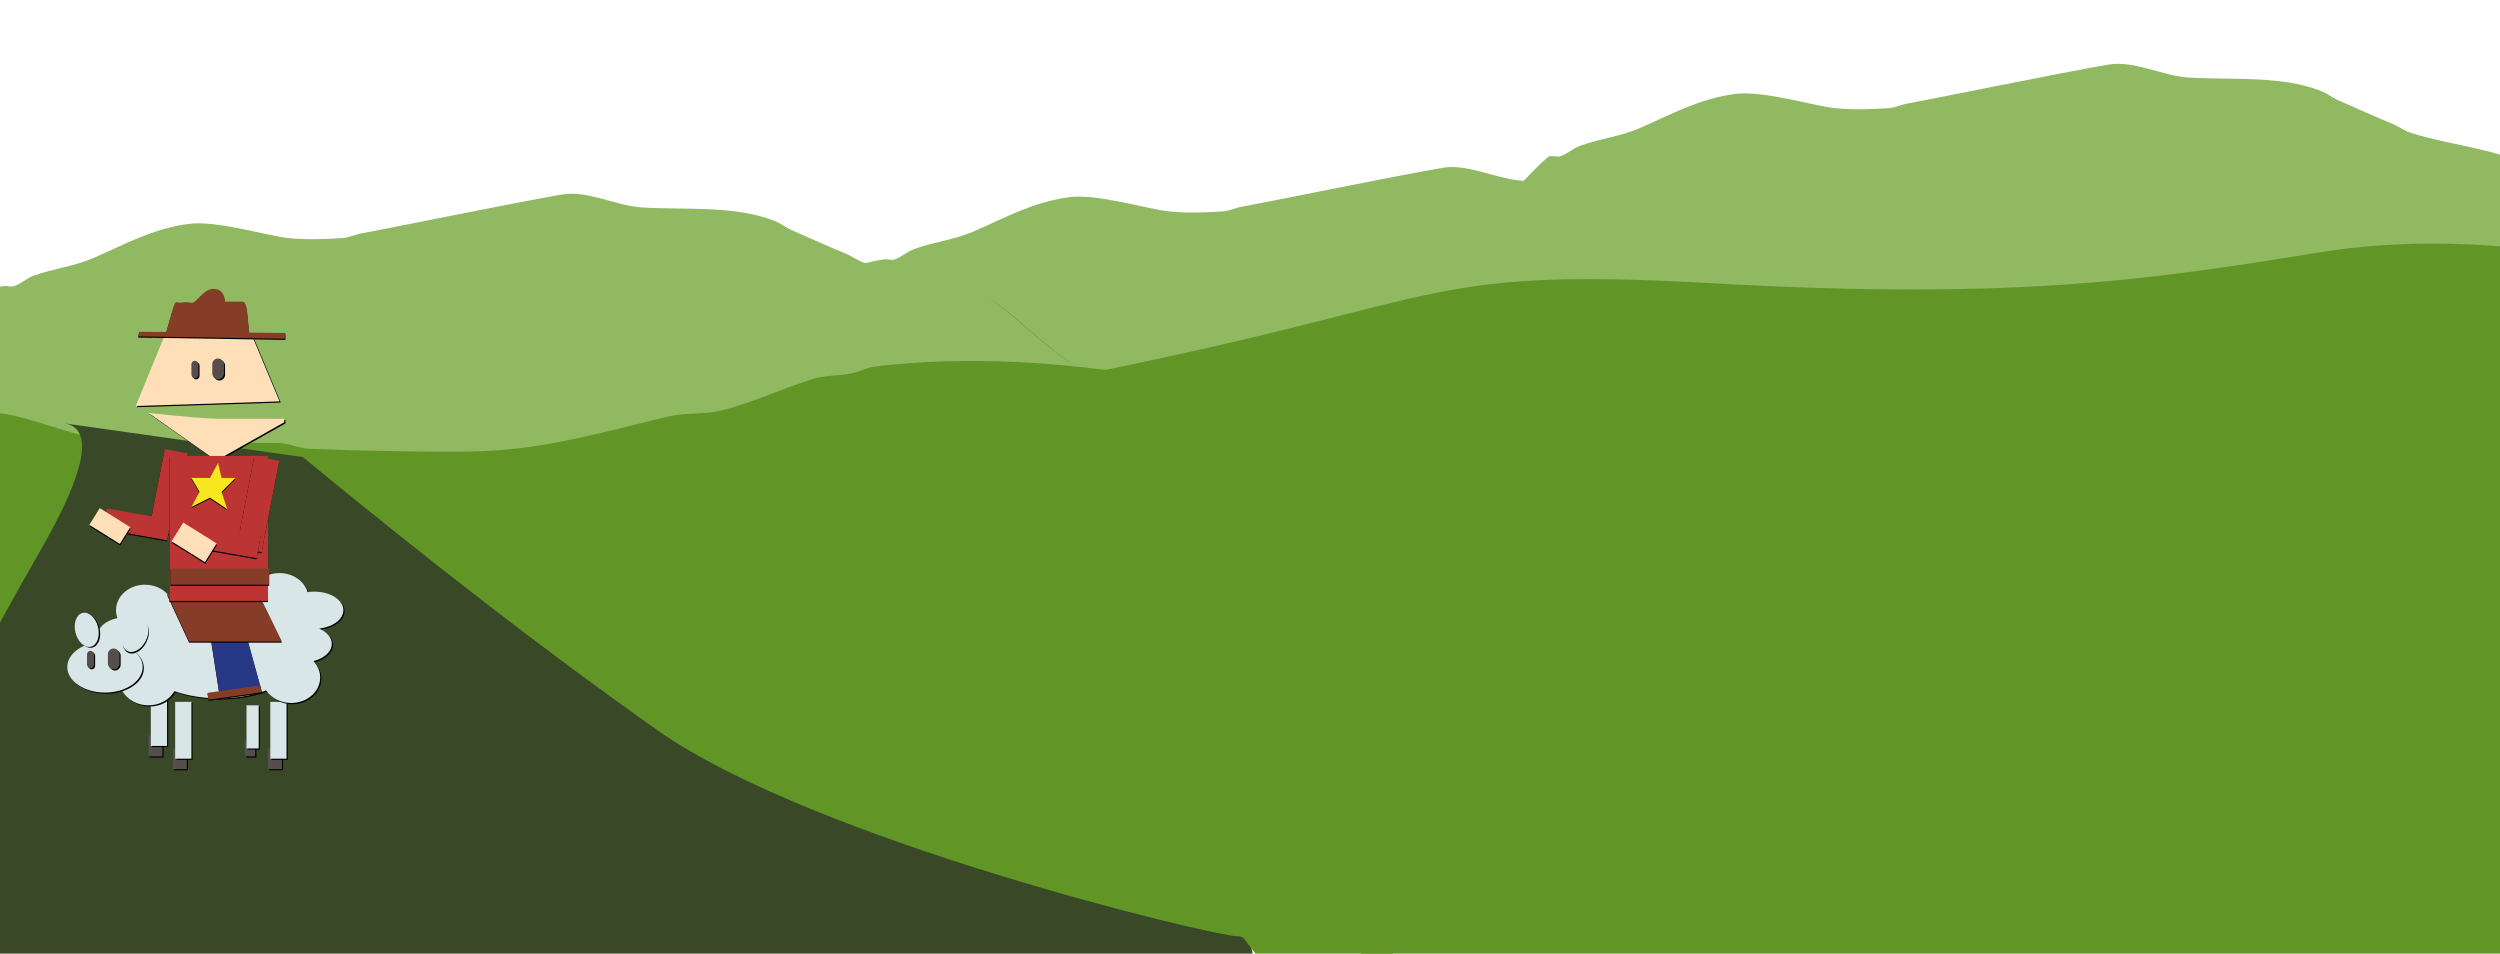 <?xml version="1.0" encoding="UTF-8"?>
<svg width="2155px" height="822px" viewBox="0 0 2155 822" version="1.1" xmlns="http://www.w3.org/2000/svg" xmlns:xlink="http://www.w3.org/1999/xlink">
    <!-- Generator: Sketch 49 (51002) - http://www.bohemiancoding.com/sketch -->
    <title>mountie</title>
    <desc>Created with Sketch.</desc>
    <defs>
        <path d="M771.822,188.457 C792.703,188.457 813.607,189.303 834.466,188.457 C845.995,187.989 860.667,176.451 870.633,173.329 C877.502,171.177 884.66,169.724 891.844,168.617 C894.915,168.143 898.292,169.607 901.199,168.617 C907.211,166.568 911.785,161.987 917.73,159.794 C935.542,153.222 952.456,151.888 969.734,144.334 C996.378,132.684 1020.876,118.999 1051.703,114.972 C1075.891,111.812 1119.179,125.281 1137.52,127.199 C1153.002,128.818 1168.748,128.226 1184.296,127.199 C1190.307,126.802 1195.757,123.725 1201.721,122.959 C1206.864,122.299 1337.027,95.779 1373.845,89.611 C1395.272,86.022 1420.218,99.346 1441.966,100.792 C1477.796,103.175 1521.869,98.69 1556.609,112.43 C1561.725,114.453 1565.884,118.041 1570.929,120.195 C1574.065,121.534 1608.655,137.004 1616.585,140.051 C1622.673,142.391 1627.79,146.527 1634.041,148.507 C1670.25,159.979 1706.763,161.375 1741.545,179.407 C1759.387,188.657 1799.327,230.486 1817.998,237.596 C1827.695,241.289 1838.556,242.027 1848.564,245.014 C1869.253,251.188 1889.143,259.379 1910.016,265.057 C1919.95,267.759 1930.38,268.87 1940.689,270.074 C1950.598,271.231 1961.327,268.826 1970.588,272.131 C1973.422,273.142 1966.586,276.472 1966.001,279.108 C1965.007,283.585 1964.243,288.499 1966.001,292.791 C1968.245,298.269 1974.514,301.854 1977.456,307.072 C1978.671,309.226 1977.356,311.948 1978.106,314.259 C1978.735,316.197 1983.544,318.611 1981.496,319.522 C1956.113,330.813 1912.603,320.44 1885.683,318.362 C1646.275,299.884 1925.16,325.865 1854.454,316.305 C1843.064,314.765 1831.612,313.379 1820.102,312.873 C1797.956,311.9 1761.342,312.795 1738.653,315.262 C1735.387,315.618 1732.572,317.864 1729.285,317.995 C1709.527,318.781 1689.72,317.505 1669.95,317.995 C1612.015,319.431 1548.534,323.633 1490.37,322.11 C1489.219,322.08 1488.497,320.794 1487.363,320.615 C1479.483,319.369 1471.545,318.184 1463.546,317.87 C1440.315,316.96 1417.015,318.004 1393.792,316.949 C1386.574,316.621 1379.632,314.173 1372.421,313.732 C1358.346,312.871 1299.507,314.757 1292.508,315.22 C1266.906,316.911 1259.116,323.036 1234.147,333.588 C1218.053,340.389 1230.05,332.485 1211.611,336.215 C1205.328,337.486 1200.032,342.097 1193.594,342.387 C1138.917,344.856 1084.094,345.652 1029.362,344.445 C912.375,341.864 967.675,334.923 907.169,330.535 C647.244,311.685 1105.692,347.059 808.518,328.466 C803.904,328.177 800.015,325.065 795.466,324.328 C783.98,322.467 773.525,320.795 762.013,319.405 C754.95,318.551 762.481,314.656 762.773,311.729 C763.351,305.941 769.763,220.232 769.807,216.441 C769.845,213.124 769.279,209.755 768.103,206.603 C765.703,200.171 766.943,194.122 771.822,188.457 Z" id="path-1"></path>
        <filter x="-0.9%" y="-4.5%" width="102.0%" height="109.8%" filterUnits="objectBoundingBox" id="filter-2">
            <feMorphology radius="1" operator="dilate" in="SourceAlpha" result="shadowSpreadOuter1"></feMorphology>
            <feOffset dx="1" dy="1" in="shadowSpreadOuter1" result="shadowOffsetOuter1"></feOffset>
            <feGaussianBlur stdDeviation="3" in="shadowOffsetOuter1" result="shadowBlurOuter1"></feGaussianBlur>
            <feColorMatrix values="0 0 0 0 0   0 0 0 0 0   0 0 0 0 0  0 0 0 0.5 0" type="matrix" in="shadowBlurOuter1"></feColorMatrix>
        </filter>
        <path d="M1465.844,79.617 C1468.915,79.143 1472.292,80.607 1475.199,79.617 C1481.211,77.568 1485.785,72.987 1491.73,70.794 C1509.542,64.222 1526.456,62.888 1543.734,55.334 C1570.378,43.684 1594.876,29.999 1625.703,25.972 C1649.891,22.812 1693.179,36.281 1711.52,38.199 C1727.002,39.818 1742.748,39.226 1758.296,38.199 C1764.307,37.802 1769.757,34.725 1775.721,33.959 C1780.864,33.299 1911.027,6.779 1947.845,0.611 C1969.272,-2.978 1994.218,10.346 2015.966,11.792 C2051.796,14.175 2095.869,9.69 2130.609,23.43 C2135.725,25.453 2139.884,29.041 2144.929,31.195 C2148.065,32.534 2182.655,48.004 2190.585,51.051 C2196.673,53.391 2201.79,57.527 2208.041,59.507 C2244.25,70.979 2280.763,72.375 2315.545,90.407 C2333.387,99.657 2373.327,141.486 2391.998,148.596 C2401.695,152.289 2412.556,153.027 2422.564,156.014 C2443.253,162.188 2463.143,170.379 2484.016,176.057 C2493.95,178.759 2504.38,179.87 2514.689,181.074 C2524.598,182.231 2535.327,179.826 2544.588,183.131 C2547.422,184.142 2540.586,187.472 2540.001,190.108 C2539.007,194.585 2538.243,199.499 2540.001,203.791 C2542.245,209.269 2548.514,212.854 2551.456,218.072 C2552.671,220.226 2551.356,222.948 2552.106,225.259 C2552.735,227.197 2557.544,229.611 2555.496,230.522 C2530.113,241.813 2486.603,231.44 2459.683,229.362 C2220.275,210.884 2499.16,236.865 2428.454,227.305 C2417.064,225.765 2405.612,224.379 2394.102,223.873 C2371.956,222.9 2335.342,223.795 2312.653,226.262 C2309.387,226.618 2306.572,228.864 2303.285,228.995 C2283.527,229.781 2263.72,228.505 2243.95,228.995 C2186.015,230.431 2122.534,234.633 2064.37,233.11 C2063.219,233.08 2062.497,231.794 2061.363,231.615 C2053.483,230.369 2045.545,229.184 2037.546,228.87 C2014.315,227.96 1991.015,229.004 1967.792,227.949 C1960.574,227.621 1953.632,225.173 1946.421,224.732 C1932.346,223.871 1873.507,225.757 1866.508,226.22 C1840.906,227.911 1833.116,234.036 1808.147,244.588 C1792.053,251.389 1804.05,243.485 1785.611,247.215 C1779.328,248.486 1774.032,253.097 1767.594,253.387 C1712.917,255.856 1658.094,256.652 1603.362,255.445 C1486.375,252.864 1541.675,245.923 1481.169,241.535 C1221.244,222.685 1679.692,258.059 1382.518,239.466 C1377.904,239.177 1374.015,236.065 1369.466,235.328 C1357.98,233.467 1347.525,231.795 1336.013,230.405 C1328.95,229.551 1336.481,225.656 1336.773,222.729 C1337.351,216.941 1458.66,80.724 1465.844,79.617 Z" id="path-3"></path>
        <filter x="-0.9%" y="-4.5%" width="102.0%" height="109.8%" filterUnits="objectBoundingBox" id="filter-4">
            <feMorphology radius="1" operator="dilate" in="SourceAlpha" result="shadowSpreadOuter1"></feMorphology>
            <feOffset dx="1" dy="1" in="shadowSpreadOuter1" result="shadowOffsetOuter1"></feOffset>
            <feGaussianBlur stdDeviation="3" in="shadowOffsetOuter1" result="shadowBlurOuter1"></feGaussianBlur>
            <feColorMatrix values="0 0 0 0 0   0 0 0 0 0   0 0 0 0 0  0 0 0 0.5 0" type="matrix" in="shadowBlurOuter1"></feColorMatrix>
        </filter>
        <path d="M12.822,211.457 C33.703,211.457 54.607,212.303 75.466,211.457 C86.995,210.989 101.667,199.451 111.633,196.329 C118.502,194.177 125.66,192.724 132.844,191.617 C135.915,191.143 139.292,192.607 142.199,191.617 C148.211,189.568 152.785,184.987 158.73,182.794 C176.542,176.222 193.456,174.888 210.734,167.334 C237.378,155.684 261.876,141.999 292.703,137.972 C316.891,134.812 360.179,148.281 378.52,150.199 C394.002,151.818 409.748,151.226 425.296,150.199 C431.307,149.802 436.757,146.725 442.721,145.959 C447.864,145.299 578.027,118.779 614.845,112.611 C636.272,109.022 661.218,122.346 682.966,123.792 C718.796,126.175 762.869,121.69 797.609,135.43 C802.725,137.453 806.884,141.041 811.929,143.195 C815.065,144.534 849.655,160.004 857.585,163.051 C863.673,165.391 868.79,169.527 875.041,171.507 C911.25,182.979 947.763,184.375 982.545,202.407 C1000.387,211.657 1040.327,253.486 1058.998,260.596 C1068.695,264.289 1079.556,265.027 1089.564,268.014 C1110.253,274.188 1130.143,282.379 1151.016,288.057 C1160.95,290.759 1171.38,291.87 1181.689,293.074 C1191.598,294.231 1202.327,291.826 1211.588,295.131 C1214.422,296.142 1207.586,299.472 1207.001,302.108 C1206.007,306.585 1205.243,311.499 1207.001,315.791 C1209.245,321.269 1215.514,324.854 1218.456,330.072 C1219.671,332.226 1218.356,334.948 1219.106,337.259 C1219.735,339.197 1224.544,341.611 1222.496,342.522 C1197.113,353.813 1153.603,343.44 1126.683,341.362 C887.275,322.884 1166.16,348.865 1095.454,339.305 C1084.064,337.765 1072.612,336.379 1061.102,335.873 C1038.956,334.9 1002.342,335.795 979.653,338.262 C976.387,338.618 973.572,340.864 970.285,340.995 C950.527,341.781 930.72,340.505 910.95,340.995 C853.015,342.431 789.534,346.633 731.37,345.11 C730.219,345.08 729.497,343.794 728.363,343.615 C720.483,342.369 712.545,341.184 704.546,340.87 C681.315,339.96 658.015,341.004 634.792,339.949 C627.574,339.621 620.632,337.173 613.421,336.732 C599.346,335.871 540.507,337.757 533.508,338.22 C507.906,339.911 500.116,346.036 475.147,356.588 C459.053,363.389 471.05,355.485 452.611,359.215 C446.328,360.486 441.032,365.097 434.594,365.387 C379.917,367.856 325.094,368.652 270.362,367.445 C153.375,364.864 208.675,357.923 148.169,353.535 C-111.756,334.685 346.692,370.059 49.518,351.466 C44.904,351.177 41.015,348.065 36.466,347.328 C24.98,345.467 14.525,343.795 3.013,342.405 C-4.05,341.551 3.481,337.656 3.773,334.729 C4.351,328.941 10.763,243.232 10.807,239.441 C10.845,236.124 10.279,232.755 9.103,229.603 C6.703,223.171 7.943,217.122 12.822,211.457 Z" id="path-5"></path>
        <filter x="-0.9%" y="-4.5%" width="102.0%" height="109.8%" filterUnits="objectBoundingBox" id="filter-6">
            <feMorphology radius="1" operator="dilate" in="SourceAlpha" result="shadowSpreadOuter1"></feMorphology>
            <feOffset dx="1" dy="1" in="shadowSpreadOuter1" result="shadowOffsetOuter1"></feOffset>
            <feGaussianBlur stdDeviation="3" in="shadowOffsetOuter1" result="shadowBlurOuter1"></feGaussianBlur>
            <feColorMatrix values="0 0 0 0 0   0 0 0 0 0   0 0 0 0 0  0 0 0 0.5 0" type="matrix" in="shadowBlurOuter1"></feColorMatrix>
        </filter>
        <rect id="path-7" x="0" y="40" width="12" height="18"></rect>
        <filter x="-20.8%" y="-13.9%" width="158.3%" height="138.9%" filterUnits="objectBoundingBox" id="filter-8">
            <feOffset dx="1" dy="1" in="SourceAlpha" result="shadowOffsetOuter1"></feOffset>
            <feGaussianBlur stdDeviation="1" in="shadowOffsetOuter1" result="shadowBlurOuter1"></feGaussianBlur>
            <feColorMatrix values="0 0 0 0 0   0 0 0 0 0   0 0 0 0 0  0 0 0 0.5 0" type="matrix" in="shadowBlurOuter1"></feColorMatrix>
        </filter>
        <rect id="path-9" x="2" y="0" width="14" height="49"></rect>
        <filter x="-17.9%" y="-5.1%" width="150.0%" height="114.3%" filterUnits="objectBoundingBox" id="filter-10">
            <feOffset dx="1" dy="1" in="SourceAlpha" result="shadowOffsetOuter1"></feOffset>
            <feGaussianBlur stdDeviation="1" in="shadowOffsetOuter1" result="shadowBlurOuter1"></feGaussianBlur>
            <feColorMatrix values="0 0 0 0 0   0 0 0 0 0   0 0 0 0 0  0 0 0 0.5 0" type="matrix" in="shadowBlurOuter1"></feColorMatrix>
        </filter>
        <rect id="path-11" x="0" y="40" width="12" height="18"></rect>
        <filter x="-20.8%" y="-13.9%" width="158.3%" height="138.9%" filterUnits="objectBoundingBox" id="filter-12">
            <feOffset dx="1" dy="1" in="SourceAlpha" result="shadowOffsetOuter1"></feOffset>
            <feGaussianBlur stdDeviation="1" in="shadowOffsetOuter1" result="shadowBlurOuter1"></feGaussianBlur>
            <feColorMatrix values="0 0 0 0 0   0 0 0 0 0   0 0 0 0 0  0 0 0 0.5 0" type="matrix" in="shadowBlurOuter1"></feColorMatrix>
        </filter>
        <rect id="path-13" x="2" y="0" width="14" height="49"></rect>
        <filter x="-17.9%" y="-5.1%" width="150.0%" height="114.3%" filterUnits="objectBoundingBox" id="filter-14">
            <feOffset dx="1" dy="1" in="SourceAlpha" result="shadowOffsetOuter1"></feOffset>
            <feGaussianBlur stdDeviation="1" in="shadowOffsetOuter1" result="shadowBlurOuter1"></feGaussianBlur>
            <feColorMatrix values="0 0 0 0 0   0 0 0 0 0   0 0 0 0 0  0 0 0 0.5 0" type="matrix" in="shadowBlurOuter1"></feColorMatrix>
        </filter>
        <rect id="path-15" x="0" y="40" width="12" height="18"></rect>
        <filter x="-20.8%" y="-13.9%" width="158.3%" height="138.9%" filterUnits="objectBoundingBox" id="filter-16">
            <feOffset dx="1" dy="1" in="SourceAlpha" result="shadowOffsetOuter1"></feOffset>
            <feGaussianBlur stdDeviation="1" in="shadowOffsetOuter1" result="shadowBlurOuter1"></feGaussianBlur>
            <feColorMatrix values="0 0 0 0 0   0 0 0 0 0   0 0 0 0 0  0 0 0 0.5 0" type="matrix" in="shadowBlurOuter1"></feColorMatrix>
        </filter>
        <rect id="path-17" x="2" y="0" width="14" height="49"></rect>
        <filter x="-17.9%" y="-5.1%" width="150.0%" height="114.3%" filterUnits="objectBoundingBox" id="filter-18">
            <feOffset dx="1" dy="1" in="SourceAlpha" result="shadowOffsetOuter1"></feOffset>
            <feGaussianBlur stdDeviation="1" in="shadowOffsetOuter1" result="shadowBlurOuter1"></feGaussianBlur>
            <feColorMatrix values="0 0 0 0 0   0 0 0 0 0   0 0 0 0 0  0 0 0 0.5 0" type="matrix" in="shadowBlurOuter1"></feColorMatrix>
        </filter>
        <rect id="path-19" x="0" y="30.345" width="9" height="13.655"></rect>
        <filter x="-27.8%" y="-18.3%" width="177.8%" height="151.3%" filterUnits="objectBoundingBox" id="filter-20">
            <feOffset dx="1" dy="1" in="SourceAlpha" result="shadowOffsetOuter1"></feOffset>
            <feGaussianBlur stdDeviation="1" in="shadowOffsetOuter1" result="shadowBlurOuter1"></feGaussianBlur>
            <feColorMatrix values="0 0 0 0 0   0 0 0 0 0   0 0 0 0 0  0 0 0 0.5 0" type="matrix" in="shadowBlurOuter1"></feColorMatrix>
        </filter>
        <rect id="path-21" x="1.5" y="0" width="10.5" height="37.172"></rect>
        <filter x="-23.8%" y="-6.7%" width="166.7%" height="118.8%" filterUnits="objectBoundingBox" id="filter-22">
            <feOffset dx="1" dy="1" in="SourceAlpha" result="shadowOffsetOuter1"></feOffset>
            <feGaussianBlur stdDeviation="1" in="shadowOffsetOuter1" result="shadowBlurOuter1"></feGaussianBlur>
            <feColorMatrix values="0 0 0 0 0   0 0 0 0 0   0 0 0 0 0  0 0 0 0.5 0" type="matrix" in="shadowBlurOuter1"></feColorMatrix>
        </filter>
        <path d="M92.385,101.806 C88.288,109.035 79.803,114 70,114 C56.193,114 45,104.15 45,92 C45,84.251 49.553,77.437 56.434,73.518 C55.905,72.293 55.459,71.048 55.098,69.786 C53.765,69.927 52.396,70 51,70 C37.193,70 26,62.837 26,54 C26,46.903 33.219,40.886 43.214,38.791 C42.426,36.652 42,34.37 42,32 C42,19.85 53.193,10 67,10 C77.21,10 85.99,15.386 89.872,23.104 C101.771,18.605 115.876,16 131,16 C140.589,16 149.769,17.047 158.237,18.961 C159.919,8.249 170.365,0 183,0 C194.622,0 204.392,6.979 207.193,16.434 C209.056,16.15 211.001,16 213,16 C226.807,16 238,23.163 238,32 C238,39.943 228.957,46.534 217.1,47.786 C223.681,50.668 228,55.511 228,61 C228,67.763 221.445,73.545 212.179,75.887 C215.813,79.707 218,84.629 218,90 C218,102.15 206.807,112 193,112 C183.817,112 175.791,107.643 171.445,101.151 C159.691,105.494 145.835,108 131,108 C116.928,108 103.737,105.745 92.385,101.806 Z" id="path-23"></path>
        <filter x="-1.2%" y="-2.2%" width="103.3%" height="106.1%" filterUnits="objectBoundingBox" id="filter-24">
            <feOffset dx="1" dy="1" in="SourceAlpha" result="shadowOffsetOuter1"></feOffset>
            <feGaussianBlur stdDeviation="1" in="shadowOffsetOuter1" result="shadowBlurOuter1"></feGaussianBlur>
            <feColorMatrix values="0 0 0 0 0   0 0 0 0 0   0 0 0 0 0  0 0 0 0.5 0" type="matrix" in="shadowBlurOuter1"></feColorMatrix>
        </filter>
        <ellipse id="path-25" cx="32.5" cy="81" rx="32.5" ry="22"></ellipse>
        <filter x="-3.8%" y="-5.7%" width="110.8%" height="115.9%" filterUnits="objectBoundingBox" id="filter-26">
            <feOffset dx="1" dy="1" in="SourceAlpha" result="shadowOffsetOuter1"></feOffset>
            <feGaussianBlur stdDeviation="1" in="shadowOffsetOuter1" result="shadowBlurOuter1"></feGaussianBlur>
            <feColorMatrix values="0 0 0 0 0   0 0 0 0 0   0 0 0 0 0  0 0 0 0.5 0" type="matrix" in="shadowBlurOuter1"></feColorMatrix>
        </filter>
        <ellipse id="path-27" cx="58.72" cy="53.905" rx="10" ry="15"></ellipse>
        <filter x="-12.5%" y="-8.3%" width="135.0%" height="123.3%" filterUnits="objectBoundingBox" id="filter-28">
            <feOffset dx="1" dy="1" in="SourceAlpha" result="shadowOffsetOuter1"></feOffset>
            <feGaussianBlur stdDeviation="1" in="shadowOffsetOuter1" result="shadowBlurOuter1"></feGaussianBlur>
            <feColorMatrix values="0 0 0 0 0   0 0 0 0 0   0 0 0 0 0  0 0 0 0.5 0" type="matrix" in="shadowBlurOuter1"></feColorMatrix>
        </filter>
        <ellipse id="path-29" cx="16.78" cy="48.905" rx="10" ry="15"></ellipse>
        <filter x="-12.5%" y="-8.3%" width="135.0%" height="123.3%" filterUnits="objectBoundingBox" id="filter-30">
            <feOffset dx="1" dy="1" in="SourceAlpha" result="shadowOffsetOuter1"></feOffset>
            <feGaussianBlur stdDeviation="1" in="shadowOffsetOuter1" result="shadowBlurOuter1"></feGaussianBlur>
            <feColorMatrix values="0 0 0 0 0   0 0 0 0 0   0 0 0 0 0  0 0 0 0.5 0" type="matrix" in="shadowBlurOuter1"></feColorMatrix>
        </filter>
        <rect id="path-31" x="0" y="2" width="6" height="15" rx="3"></rect>
        <filter x="-41.7%" y="-16.7%" width="216.7%" height="146.7%" filterUnits="objectBoundingBox" id="filter-32">
            <feOffset dx="1" dy="1" in="SourceAlpha" result="shadowOffsetOuter1"></feOffset>
            <feGaussianBlur stdDeviation="1" in="shadowOffsetOuter1" result="shadowBlurOuter1"></feGaussianBlur>
            <feColorMatrix values="0 0 0 0 0   0 0 0 0 0   0 0 0 0 0  0 0 0 0.5 0" type="matrix" in="shadowBlurOuter1"></feColorMatrix>
        </filter>
        <rect id="path-33" x="18" y="0" width="10" height="18" rx="5"></rect>
        <filter x="-25.0%" y="-13.9%" width="170.0%" height="138.9%" filterUnits="objectBoundingBox" id="filter-34">
            <feOffset dx="1" dy="1" in="SourceAlpha" result="shadowOffsetOuter1"></feOffset>
            <feGaussianBlur stdDeviation="1" in="shadowOffsetOuter1" result="shadowBlurOuter1"></feGaussianBlur>
            <feColorMatrix values="0 0 0 0 0   0 0 0 0 0   0 0 0 0 0  0 0 0 0.5 0" type="matrix" in="shadowBlurOuter1"></feColorMatrix>
        </filter>
        <polygon id="path-35" points="241 346 218 291 142 289 117 350"></polygon>
        <filter x="-2.0%" y="-4.1%" width="105.6%" height="111.5%" filterUnits="objectBoundingBox" id="filter-36">
            <feOffset dx="1" dy="1" in="SourceAlpha" result="shadowOffsetOuter1"></feOffset>
            <feGaussianBlur stdDeviation="1" in="shadowOffsetOuter1" result="shadowBlurOuter1"></feGaussianBlur>
            <feColorMatrix values="0 0 0 0 0   0 0 0 0 0   0 0 0 0 0  0 0 0 0.5 0" type="matrix" in="shadowBlurOuter1"></feColorMatrix>
        </filter>
        <path d="M245,361 C217,361 198.333,361 189,361 C179.667,361 159.333,359.333 128,356 L186.5,397 L245,364 L245,361 Z" id="path-37"></path>
        <filter x="-2.1%" y="-6.1%" width="106.0%" height="117.1%" filterUnits="objectBoundingBox" id="filter-38">
            <feOffset dx="1" dy="1" in="SourceAlpha" result="shadowOffsetOuter1"></feOffset>
            <feGaussianBlur stdDeviation="1" in="shadowOffsetOuter1" result="shadowBlurOuter1"></feGaussianBlur>
            <feColorMatrix values="0 0 0 0 0   0 0 0 0 0   0 0 0 0 0  0 0 0 0.5 0" type="matrix" in="shadowBlurOuter1"></feColorMatrix>
        </filter>
        <path d="M184,249 C175,249 169,262 165,261 C162.333,260.333 159,260.333 155,261 C153,260.333 151.667,260.333 151,261 C150.333,261.667 147.667,270.333 143,287 L215,289 L213,269 C212.333,263 211,260 209,260 C207,260 202,260 194,260 C193.333,252.667 190,249 184,249 Z" id="path-39"></path>
        <filter x="-6.9%" y="-10.0%" width="113.9%" height="125.0%" filterUnits="objectBoundingBox" id="filter-40">
            <feMorphology radius="0.5" operator="dilate" in="SourceAlpha" result="shadowSpreadOuter1"></feMorphology>
            <feOffset dx="0" dy="1" in="shadowSpreadOuter1" result="shadowOffsetOuter1"></feOffset>
            <feGaussianBlur stdDeviation="1" in="shadowOffsetOuter1" result="shadowBlurOuter1"></feGaussianBlur>
            <feColorMatrix values="0 0 0 0 0   0 0 0 0 0   0 0 0 0 0  0 0 0 0.5 0" type="matrix" in="shadowBlurOuter1"></feColorMatrix>
        </filter>
        <polygon id="path-41" points="120 286 119 290 246 292 246 287"></polygon>
        <filter x="-3.9%" y="-66.7%" width="107.9%" height="266.7%" filterUnits="objectBoundingBox" id="filter-42">
            <feMorphology radius="0.5" operator="dilate" in="SourceAlpha" result="shadowSpreadOuter1"></feMorphology>
            <feOffset dx="0" dy="1" in="shadowSpreadOuter1" result="shadowOffsetOuter1"></feOffset>
            <feGaussianBlur stdDeviation="1" in="shadowOffsetOuter1" result="shadowBlurOuter1"></feGaussianBlur>
            <feColorMatrix values="0 0 0 0 0   0 0 0 0 0   0 0 0 0 0  0 0 0 0.5 0" type="matrix" in="shadowBlurOuter1"></feColorMatrix>
        </filter>
        <rect id="path-43" x="0" y="2" width="6" height="15" rx="3"></rect>
        <filter x="-41.7%" y="-16.7%" width="216.7%" height="146.7%" filterUnits="objectBoundingBox" id="filter-44">
            <feOffset dx="1" dy="1" in="SourceAlpha" result="shadowOffsetOuter1"></feOffset>
            <feGaussianBlur stdDeviation="1" in="shadowOffsetOuter1" result="shadowBlurOuter1"></feGaussianBlur>
            <feColorMatrix values="0 0 0 0 0   0 0 0 0 0   0 0 0 0 0  0 0 0 0.5 0" type="matrix" in="shadowBlurOuter1"></feColorMatrix>
        </filter>
        <rect id="path-45" x="18" y="0" width="10" height="18" rx="5"></rect>
        <filter x="-25.0%" y="-13.9%" width="170.0%" height="138.9%" filterUnits="objectBoundingBox" id="filter-46">
            <feOffset dx="1" dy="1" in="SourceAlpha" result="shadowOffsetOuter1"></feOffset>
            <feGaussianBlur stdDeviation="1" in="shadowOffsetOuter1" result="shadowBlurOuter1"></feGaussianBlur>
            <feColorMatrix values="0 0 0 0 0   0 0 0 0 0   0 0 0 0 0  0 0 0 0.5 0" type="matrix" in="shadowBlurOuter1"></feColorMatrix>
        </filter>
        <rect id="path-47" x="57.964" y="1.344" width="20.032" height="71.4"></rect>
        <filter x="-25.0%" y="-5.6%" width="149.9%" height="114.0%" filterUnits="objectBoundingBox" id="filter-48">
            <feMorphology radius="0.5" operator="dilate" in="SourceAlpha" result="shadowSpreadOuter1"></feMorphology>
            <feOffset dx="0" dy="1" in="shadowSpreadOuter1" result="shadowOffsetOuter1"></feOffset>
            <feGaussianBlur stdDeviation="1" in="shadowOffsetOuter1" result="shadowBlurOuter1"></feGaussianBlur>
            <feColorMatrix values="0 0 0 0 0.219   0 0 0 0 0   0 0 0 0 0  0 0 0 0.5 0" type="matrix" in="shadowBlurOuter1"></feColorMatrix>
        </filter>
        <rect id="path-49" x="13" y="56" width="56" height="18"></rect>
        <filter x="-8.9%" y="-22.2%" width="117.9%" height="155.6%" filterUnits="objectBoundingBox" id="filter-50">
            <feMorphology radius="0.5" operator="dilate" in="SourceAlpha" result="shadowSpreadOuter1"></feMorphology>
            <feOffset dx="0" dy="1" in="shadowSpreadOuter1" result="shadowOffsetOuter1"></feOffset>
            <feGaussianBlur stdDeviation="1" in="shadowOffsetOuter1" result="shadowBlurOuter1"></feGaussianBlur>
            <feColorMatrix values="0 0 0 0 0.219   0 0 0 0 0   0 0 0 0 0  0 0 0 0.5 0" type="matrix" in="shadowBlurOuter1"></feColorMatrix>
        </filter>
        <rect id="path-51" x="2.149" y="57.922" width="31" height="17"></rect>
        <filter x="-8.1%" y="-14.7%" width="122.6%" height="141.2%" filterUnits="objectBoundingBox" id="filter-52">
            <feOffset dx="1" dy="1" in="SourceAlpha" result="shadowOffsetOuter1"></feOffset>
            <feGaussianBlur stdDeviation="1" in="shadowOffsetOuter1" result="shadowBlurOuter1"></feGaussianBlur>
            <feColorMatrix values="0 0 0 0 0   0 0 0 0 0   0 0 0 0 0  0 0 0 0.5 0" type="matrix" in="shadowBlurOuter1"></feColorMatrix>
        </filter>
        <polygon id="path-53" points="180 539 210 539 226 597 189 597"></polygon>
        <filter x="-10.9%" y="-6.9%" width="121.7%" height="117.2%" filterUnits="objectBoundingBox" id="filter-54">
            <feMorphology radius="0.5" operator="dilate" in="SourceAlpha" result="shadowSpreadOuter1"></feMorphology>
            <feOffset dx="0" dy="1" in="shadowSpreadOuter1" result="shadowOffsetOuter1"></feOffset>
            <feGaussianBlur stdDeviation="1" in="shadowOffsetOuter1" result="shadowBlurOuter1"></feGaussianBlur>
            <feColorMatrix values="0 0 0 0 0   0 0 0 0 0   0 0 0 0 0  0 0 0 0.5 0" type="matrix" in="shadowBlurOuter1"></feColorMatrix>
        </filter>
        <polygon id="path-55" points="223 512 243 553 163 553 144 512"></polygon>
        <filter x="-5.1%" y="-9.8%" width="110.1%" height="124.4%" filterUnits="objectBoundingBox" id="filter-56">
            <feMorphology radius="0.5" operator="dilate" in="SourceAlpha" result="shadowSpreadOuter1"></feMorphology>
            <feOffset dx="0" dy="1" in="shadowSpreadOuter1" result="shadowOffsetOuter1"></feOffset>
            <feGaussianBlur stdDeviation="1" in="shadowOffsetOuter1" result="shadowBlurOuter1"></feGaussianBlur>
            <feColorMatrix values="0 0 0 0 0   0 0 0 0 0   0 0 0 0 0  0 0 0 0.5 0" type="matrix" in="shadowBlurOuter1"></feColorMatrix>
        </filter>
        <rect id="path-57" x="146" y="393" width="85" height="125"></rect>
        <filter x="-5.9%" y="-3.2%" width="111.8%" height="108.0%" filterUnits="objectBoundingBox" id="filter-58">
            <feMorphology radius="0.5" operator="dilate" in="SourceAlpha" result="shadowSpreadOuter1"></feMorphology>
            <feOffset dx="0" dy="1" in="shadowSpreadOuter1" result="shadowOffsetOuter1"></feOffset>
            <feGaussianBlur stdDeviation="1" in="shadowOffsetOuter1" result="shadowBlurOuter1"></feGaussianBlur>
            <feColorMatrix values="0 0 0 0 0.219   0 0 0 0 0   0 0 0 0 0  0 0 0 0.5 0" type="matrix" in="shadowBlurOuter1"></feColorMatrix>
        </filter>
        <rect id="path-59" x="63.42" y="1.508" width="21.917" height="80.108"></rect>
        <filter x="-22.8%" y="-5.0%" width="145.6%" height="112.5%" filterUnits="objectBoundingBox" id="filter-60">
            <feMorphology radius="0.5" operator="dilate" in="SourceAlpha" result="shadowSpreadOuter1"></feMorphology>
            <feOffset dx="0" dy="1" in="shadowSpreadOuter1" result="shadowOffsetOuter1"></feOffset>
            <feGaussianBlur stdDeviation="1" in="shadowOffsetOuter1" result="shadowBlurOuter1"></feGaussianBlur>
            <feColorMatrix values="0 0 0 0 0.219   0 0 0 0 0   0 0 0 0 0  0 0 0 0.5 0" type="matrix" in="shadowBlurOuter1"></feColorMatrix>
        </filter>
        <rect id="path-61" x="14.224" y="62.829" width="61.271" height="20.195"></rect>
        <filter x="-8.2%" y="-19.8%" width="116.3%" height="149.5%" filterUnits="objectBoundingBox" id="filter-62">
            <feMorphology radius="0.5" operator="dilate" in="SourceAlpha" result="shadowSpreadOuter1"></feMorphology>
            <feOffset dx="0" dy="1" in="shadowSpreadOuter1" result="shadowOffsetOuter1"></feOffset>
            <feGaussianBlur stdDeviation="1" in="shadowOffsetOuter1" result="shadowBlurOuter1"></feGaussianBlur>
            <feColorMatrix values="0 0 0 0 0.219   0 0 0 0 0   0 0 0 0 0  0 0 0 0.5 0" type="matrix" in="shadowBlurOuter1"></feColorMatrix>
        </filter>
        <rect id="path-63" x="2.351" y="64.986" width="33.918" height="19.073"></rect>
        <filter x="-7.4%" y="-13.1%" width="120.6%" height="136.7%" filterUnits="objectBoundingBox" id="filter-64">
            <feOffset dx="1" dy="1" in="SourceAlpha" result="shadowOffsetOuter1"></feOffset>
            <feGaussianBlur stdDeviation="1" in="shadowOffsetOuter1" result="shadowBlurOuter1"></feGaussianBlur>
            <feColorMatrix values="0 0 0 0 0   0 0 0 0 0   0 0 0 0 0  0 0 0 0.5 0" type="matrix" in="shadowBlurOuter1"></feColorMatrix>
        </filter>
        <rect id="path-65" x="147" y="490" width="85" height="14"></rect>
        <filter x="-5.9%" y="-28.6%" width="111.8%" height="171.4%" filterUnits="objectBoundingBox" id="filter-66">
            <feMorphology radius="0.5" operator="dilate" in="SourceAlpha" result="shadowSpreadOuter1"></feMorphology>
            <feOffset dx="0" dy="1" in="shadowSpreadOuter1" result="shadowOffsetOuter1"></feOffset>
            <feGaussianBlur stdDeviation="1" in="shadowOffsetOuter1" result="shadowBlurOuter1"></feGaussianBlur>
            <feColorMatrix values="0 0 0 0 0   0 0 0 0 0   0 0 0 0 0  0 0 0 0.5 0" type="matrix" in="shadowBlurOuter1"></feColorMatrix>
        </filter>
        <rect id="path-67" x="179" y="594" width="46" height="6"></rect>
        <filter x="-10.9%" y="-66.7%" width="121.7%" height="266.7%" filterUnits="objectBoundingBox" id="filter-68">
            <feMorphology radius="0.5" operator="dilate" in="SourceAlpha" result="shadowSpreadOuter1"></feMorphology>
            <feOffset dx="0" dy="1" in="shadowSpreadOuter1" result="shadowOffsetOuter1"></feOffset>
            <feGaussianBlur stdDeviation="1" in="shadowOffsetOuter1" result="shadowBlurOuter1"></feGaussianBlur>
            <feColorMatrix values="0 0 0 0 0   0 0 0 0 0   0 0 0 0 0  0 0 0 0.5 0" type="matrix" in="shadowBlurOuter1"></feColorMatrix>
        </filter>
        <polygon id="path-69" points="203 412 191 412 188 399 181 412 165 412 172 424 165 437 181 429 196 439 191 424"></polygon>
        <filter x="-13.2%" y="-10.0%" width="126.3%" height="125.0%" filterUnits="objectBoundingBox" id="filter-70">
            <feMorphology radius="0.5" operator="dilate" in="SourceAlpha" result="shadowSpreadOuter1"></feMorphology>
            <feOffset dx="0" dy="1" in="shadowSpreadOuter1" result="shadowOffsetOuter1"></feOffset>
            <feGaussianBlur stdDeviation="1" in="shadowOffsetOuter1" result="shadowBlurOuter1"></feGaussianBlur>
            <feColorMatrix values="0 0 0 0 0   0 0 0 0 0   0 0 0 0 0  0 0 0 0.5 0" type="matrix" in="shadowBlurOuter1"></feColorMatrix>
        </filter>
    </defs>
    <g id="mountie" stroke="none" stroke-width="1" fill="none" fill-rule="evenodd">
        <g id="scenery" transform="translate(-130, 55)">
            <g id="Path-Copy">
                <use fill="black" fill-opacity="1" filter="url(#filter-2)" xlink:href="#path-1"></use>
                <use fill="#90B962" fill-rule="evenodd" xlink:href="#path-1"></use>
            </g>
            <g id="Path-Copy-2">
                <use fill="black" fill-opacity="1" filter="url(#filter-4)" xlink:href="#path-3"></use>
                <use fill="#90B962" fill-rule="evenodd" xlink:href="#path-3"></use>
            </g>
            <g id="Path">
                <use fill="black" fill-opacity="1" filter="url(#filter-6)" xlink:href="#path-5"></use>
                <use fill="#90B962" fill-rule="evenodd" xlink:href="#path-5"></use>
            </g>
            <path d="M111.297,298.73 C121.839,300.328 132.556,301.028 142.922,303.523 C162.052,308.129 180.599,314.913 199.609,319.992 C209.708,322.69 219.766,326.423 230.211,326.844 C276.724,328.716 323.317,326.191 369.863,326.844 C378.385,326.963 388.073,331.521 396.34,331.863 C431.99,333.341 512.358,335.257 545.816,333.922 C602.702,331.651 651.797,316.959 706.75,303.875 C720.821,300.525 737.309,302.372 751.043,299.047 C777.91,292.541 804.153,279.966 830.535,271.742 C841.136,268.438 853.196,268.959 863.875,266.914 C870.728,265.602 877.021,261.826 883.945,260.973 C960.27,251.569 1048.469,256.626 1124.969,270.461 C1136.265,272.504 1147.05,276.835 1158.297,279.133 C1167.552,281.024 1177.14,281.001 1186.371,283.008 C1189.505,283.689 1191.894,286.656 1195.066,287.125 C1201.387,288.059 1207.874,286.514 1214.234,287.125 C1218.217,287.508 1221.904,289.537 1225.867,290.086 C1237.304,291.67 1248.968,291.49 1260.336,293.512 C1262.639,293.921 1264.083,296.418 1266.262,297.27 C1276.883,301.421 1288.062,304.082 1298.59,308.465 C1338.52,325.089 1390.554,387.869 1411.086,415.906 C1440.284,455.779 1480.932,532.15 1471.387,586.039 C1464.519,624.813 1469.399,593.454 1455.445,613.926 C1447.022,626.284 1438.515,649.502 1426.234,661.078 C1423.002,664.125 1380.697,691.087 1374.648,702.395 C1368.302,714.259 1369.609,730.327 1360.445,740.18 C1319.148,784.584 1320.713,767.622 1283.938,762.656 C1268.056,760.512 1251.989,759.831 1235.969,759.438 C959.272,752.645 1241.634,769.42 1125.836,751.648 C1109.485,749.139 1040.997,744.496 1029.367,744.762 C972.518,746.058 915.601,754.883 858.672,747.828 C805.212,741.203 858.21,747.947 844.133,742.207 C831.834,737.192 819.628,731.743 806.824,728.211 C776.837,719.938 746.86,710.61 715.98,706.852 C682.027,702.719 647.569,706.005 613.391,704.668 C562.564,702.68 185.215,669.753 176.047,667.871 C172.465,667.136 168.684,668.473 165.078,667.871 C125.176,661.211 105.507,644.956 71.523,618.879 C62.946,612.297 51.997,607.276 46.941,597.719 C42.826,589.939 45.042,580.022 46.367,571.32 C51.879,535.13 67.362,507.099 74.25,470.707 C76.46,459.032 74.93,446.922 74.25,435.059 C67.012,308.722 67.938,403.443 67.938,327.621 L111.297,298.73 Z" id="Path" fill="#619626"></path>
            <path d="M1196,752 C1177,752 832,670 696,574 C605.333,510 503.667,431.667 391,339 L186,310 C211.333,314.667 204,351.667 164,421 C124,490.333 76.667,580 22,690 C22,758.667 22,793 22,793 C22,793 417.667,793 1209,793 C1213,765.667 1208.667,752 1196,752 Z" id="Path-2" fill="#394928"></path>
        </g>
        <g id="sheep" transform="translate(58, 494)">
            <g id="Group" transform="translate(70, 100)">
                <g id="sheep-leg" transform="translate(103, 11)">
                    <g id="Rectangle-Copy">
                        <use fill="black" fill-opacity="1" filter="url(#filter-8)" xlink:href="#path-7"></use>
                        <use fill="#554E4C" fill-rule="evenodd" xlink:href="#path-7"></use>
                    </g>
                    <g id="Rectangle">
                        <use fill="black" fill-opacity="1" filter="url(#filter-10)" xlink:href="#path-9"></use>
                        <use fill="#D8E6E7" fill-rule="evenodd" xlink:href="#path-9"></use>
                    </g>
                </g>
                <g id="sheep-leg" transform="translate(21, 11)">
                    <g id="Rectangle-Copy">
                        <use fill="black" fill-opacity="1" filter="url(#filter-12)" xlink:href="#path-11"></use>
                        <use fill="#554E4C" fill-rule="evenodd" xlink:href="#path-11"></use>
                    </g>
                    <g id="Rectangle">
                        <use fill="black" fill-opacity="1" filter="url(#filter-14)" xlink:href="#path-13"></use>
                        <use fill="#D8E6E7" fill-rule="evenodd" xlink:href="#path-13"></use>
                    </g>
                </g>
                <g id="sheep-leg">
                    <g id="Rectangle-Copy">
                        <use fill="black" fill-opacity="1" filter="url(#filter-16)" xlink:href="#path-15"></use>
                        <use fill="#554E4C" fill-rule="evenodd" xlink:href="#path-15"></use>
                    </g>
                    <g id="Rectangle">
                        <use fill="black" fill-opacity="1" filter="url(#filter-18)" xlink:href="#path-17"></use>
                        <use fill="#D8E6E7" fill-rule="evenodd" xlink:href="#path-17"></use>
                    </g>
                </g>
                <g id="sheep-leg" transform="translate(83, 14)">
                    <g id="Rectangle-Copy">
                        <use fill="black" fill-opacity="1" filter="url(#filter-20)" xlink:href="#path-19"></use>
                        <use fill="#554E4C" fill-rule="evenodd" xlink:href="#path-19"></use>
                    </g>
                    <g id="Rectangle">
                        <use fill="black" fill-opacity="1" filter="url(#filter-22)" xlink:href="#path-21"></use>
                        <use fill="#D8E6E7" fill-rule="evenodd" xlink:href="#path-21"></use>
                    </g>
                </g>
            </g>
            <g id="Combined-Shape">
                <use fill="black" fill-opacity="1" filter="url(#filter-24)" xlink:href="#path-23"></use>
                <use fill="#D8E6E7" fill-rule="evenodd" xlink:href="#path-23"></use>
            </g>
            <g id="Oval">
                <use fill="black" fill-opacity="1" filter="url(#filter-26)" xlink:href="#path-25"></use>
                <use fill="#D8E6E7" fill-rule="evenodd" xlink:href="#path-25"></use>
            </g>
            <g id="Oval-Copy-9" transform="translate(58.72, 53.905) rotate(27) translate(-58.72, -53.905) ">
                <use fill="black" fill-opacity="1" filter="url(#filter-28)" xlink:href="#path-27"></use>
                <use fill="#D8E6E7" fill-rule="evenodd" xlink:href="#path-27"></use>
            </g>
            <g id="Oval-Copy-10" transform="translate(16.78, 48.905) rotate(-14) translate(-16.78, -48.905) ">
                <use fill="black" fill-opacity="1" filter="url(#filter-30)" xlink:href="#path-29"></use>
                <use fill="#D8E6E7" fill-rule="evenodd" xlink:href="#path-29"></use>
            </g>
            <g id="eyes" transform="translate(17, 65)">
                <g id="Rectangle">
                    <use fill="black" fill-opacity="1" filter="url(#filter-32)" xlink:href="#path-31"></use>
                    <use fill="#554E4C" fill-rule="evenodd" xlink:href="#path-31"></use>
                </g>
                <g id="Rectangle-Copy">
                    <use fill="black" fill-opacity="1" filter="url(#filter-34)" xlink:href="#path-33"></use>
                    <use fill="#554E4C" fill-rule="evenodd" xlink:href="#path-33"></use>
                </g>
            </g>
        </g>
        <g id="Path-4">
            <use fill="black" fill-opacity="1" filter="url(#filter-36)" xlink:href="#path-35"></use>
            <use fill="#FFDFB8" fill-rule="evenodd" xlink:href="#path-35"></use>
        </g>
        <g id="Path-5">
            <use fill="black" fill-opacity="1" filter="url(#filter-38)" xlink:href="#path-37"></use>
            <use fill="#FFDFB8" fill-rule="evenodd" xlink:href="#path-37"></use>
        </g>
        <g id="Path-6">
            <use fill="black" fill-opacity="1" filter="url(#filter-40)" xlink:href="#path-39"></use>
            <use fill="#863D27" fill-rule="evenodd" xlink:href="#path-39"></use>
        </g>
        <g id="Path-7">
            <use fill="black" fill-opacity="1" filter="url(#filter-42)" xlink:href="#path-41"></use>
            <use fill="#863D27" fill-rule="evenodd" xlink:href="#path-41"></use>
        </g>
        <g id="eyes" transform="translate(165, 309)">
            <g id="Rectangle">
                <use fill="black" fill-opacity="1" filter="url(#filter-44)" xlink:href="#path-43"></use>
                <use fill="#554E4C" fill-rule="evenodd" xlink:href="#path-43"></use>
            </g>
            <g id="Rectangle-Copy">
                <use fill="black" fill-opacity="1" filter="url(#filter-46)" xlink:href="#path-45"></use>
                <use fill="#554E4C" fill-rule="evenodd" xlink:href="#path-45"></use>
            </g>
        </g>
        <g id="arm" transform="translate(77, 387)">
            <g id="Rectangle-2" transform="translate(67.98, 37.045) rotate(11) translate(-67.98, -37.045) ">
                <use fill="black" fill-opacity="1" filter="url(#filter-48)" xlink:href="#path-47"></use>
                <use fill="#BC3434" fill-rule="evenodd" xlink:href="#path-47"></use>
            </g>
            <g id="Rectangle-3" transform="translate(41, 65) rotate(10) translate(-41, -65) ">
                <use fill="black" fill-opacity="1" filter="url(#filter-50)" xlink:href="#path-49"></use>
                <use fill="#BC3434" fill-rule="evenodd" xlink:href="#path-49"></use>
            </g>
            <g id="Rectangle-4" transform="translate(17.649, 66.422) rotate(32) translate(-17.649, -66.422) ">
                <use fill="black" fill-opacity="1" filter="url(#filter-52)" xlink:href="#path-51"></use>
                <use fill="#FFDFB8" fill-rule="evenodd" xlink:href="#path-51"></use>
            </g>
        </g>
        <g id="Rectangle-4">
            <use fill="black" fill-opacity="1" filter="url(#filter-54)" xlink:href="#path-53"></use>
            <use fill="#273986" fill-rule="evenodd" xlink:href="#path-53"></use>
        </g>
        <g id="Path-9">
            <use fill="black" fill-opacity="1" filter="url(#filter-56)" xlink:href="#path-55"></use>
            <use fill="#863D27" fill-rule="evenodd" xlink:href="#path-55"></use>
        </g>
        <g id="Rectangle-2">
            <use fill="black" fill-opacity="1" filter="url(#filter-58)" xlink:href="#path-57"></use>
            <use fill="#BC3434" fill-rule="evenodd" xlink:href="#path-57"></use>
        </g>
        <g id="arm" transform="translate(148, 393)">
            <g id="Rectangle-2" transform="translate(74.378, 41.562) rotate(11) translate(-74.378, -41.562) ">
                <use fill="black" fill-opacity="1" filter="url(#filter-60)" xlink:href="#path-59"></use>
                <use fill="#BC3434" fill-rule="evenodd" xlink:href="#path-59"></use>
            </g>
            <g id="Rectangle-3" transform="translate(44.859, 72.927) rotate(10) translate(-44.859, -72.927) ">
                <use fill="black" fill-opacity="1" filter="url(#filter-62)" xlink:href="#path-61"></use>
                <use fill="#BC3434" fill-rule="evenodd" xlink:href="#path-61"></use>
            </g>
            <g id="Rectangle-4" transform="translate(19.31, 74.522) rotate(32) translate(-19.31, -74.522) ">
                <use fill="black" fill-opacity="1" filter="url(#filter-64)" xlink:href="#path-63"></use>
                <use fill="#FFDFB8" fill-rule="evenodd" xlink:href="#path-63"></use>
            </g>
        </g>
        <g id="Rectangle-3">
            <use fill="black" fill-opacity="1" filter="url(#filter-66)" xlink:href="#path-65"></use>
            <use fill="#863D27" fill-rule="evenodd" xlink:href="#path-65"></use>
        </g>
        <g id="Rectangle-3-Copy" transform="translate(202, 597) rotate(352) translate(-202, -597) ">
            <use fill="black" fill-opacity="1" filter="url(#filter-68)" xlink:href="#path-67"></use>
            <use fill="#863D27" fill-rule="evenodd" xlink:href="#path-67"></use>
        </g>
        <g id="Path-8">
            <use fill="black" fill-opacity="1" filter="url(#filter-70)" xlink:href="#path-69"></use>
            <use fill="#F8E71C" fill-rule="evenodd" xlink:href="#path-69"></use>
        </g>
        <path d="M904.829,328.275 C1258.871,260.308 1212.865,229.324 1478.897,244.316 C1744.928,259.309 1863.942,239.319 2000.958,217.33 C2092.302,202.67 2197.648,210 2316.995,239.319 L2357,884 L1096.852,841.021 L1032.844,758.062 L917.831,578.151 C673.135,456.878 668.801,373.586 904.829,328.275 Z" id="Path-10" fill="#619626"></path>
    </g>
</svg>
